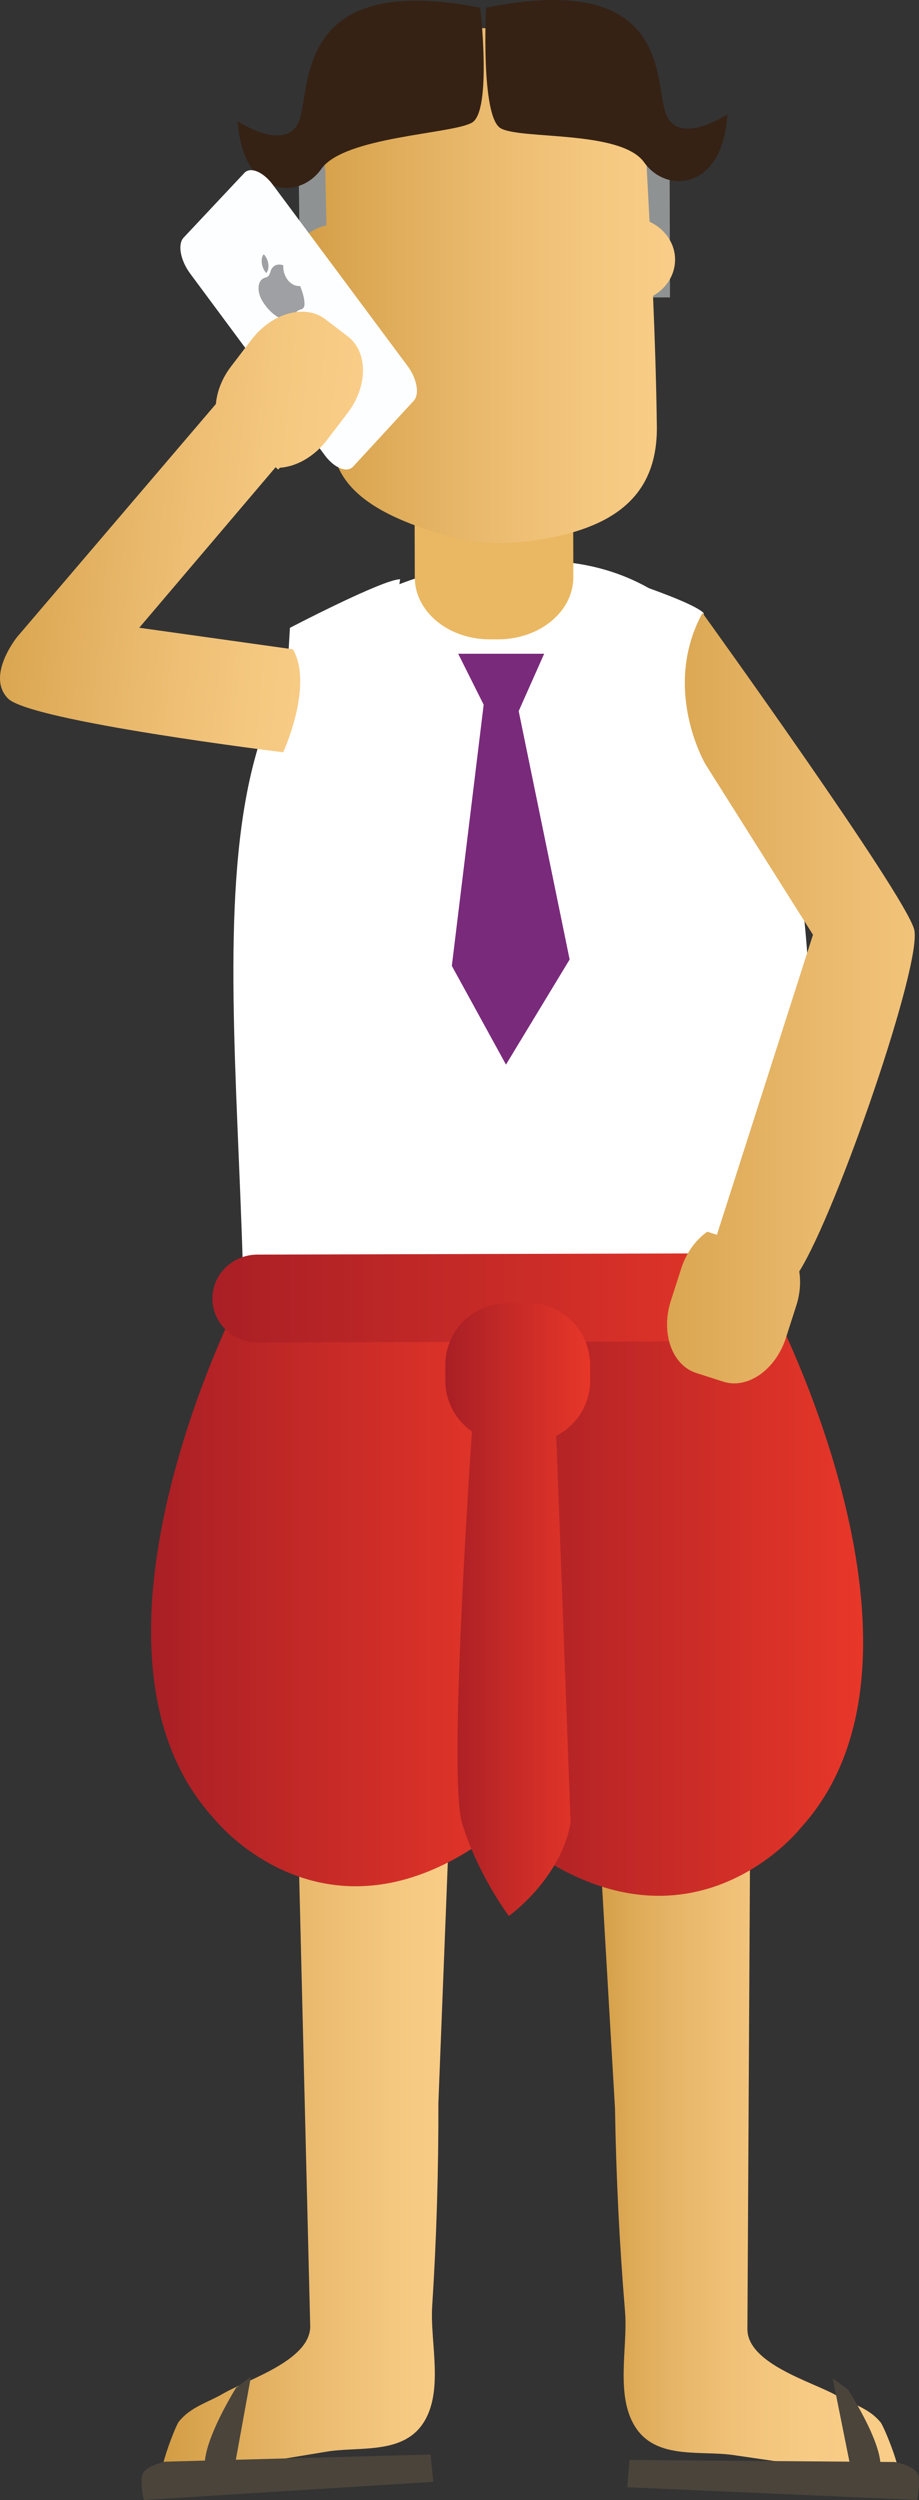 <?xml version="1.0" encoding="utf-8"?>
<!-- Generator: Adobe Illustrator 15.0.0, SVG Export Plug-In . SVG Version: 6.00 Build 0)  -->
<!DOCTYPE svg PUBLIC "-//W3C//DTD SVG 1.1//EN" "http://www.w3.org/Graphics/SVG/1.1/DTD/svg11.dtd">
<svg version="1.1" id="Layer_1" xmlns="http://www.w3.org/2000/svg" xmlns:xlink="http://www.w3.org/1999/xlink" x="0px" y="0px"
	 width="101.508px" height="276.063px" viewBox="0 0 101.508 276.063" enable-background="new 0 0 101.508 276.063"
	 xml:space="preserve">
<rect x="0" y="0" width="101.508" height="276.063" fill="#333333" stroke="none"/>
<path fill="#E64E25" d="M-16.521-18.047c0,10.812-8.771,19.582-19.586,19.582h-202.375c-10.816,0-19.586-8.77-19.586-19.582
	v-261.135c0-10.815,8.769-19.585,19.586-19.585h202.377c10.814,0,19.585,8.77,19.585,19.585L-16.521-18.047L-16.521-18.047z"/>
<path fill="#FFFFFF" d="M26.819,139.656l60.958,2.15c0,0,12.465-80.604-28.869-79.88C19.743,62.614,25.568,98.252,26.819,139.656"/>
<g>
	<g>
		<defs>
			<path id="SVGID_1_" d="M65.244,186.671l2.687,46.174c0.121,7.475,0.489,14.992,1.111,22.441c0.328,3.963-1.18,9.492,1.307,12.973
				c2.368,3.316,7.098,2.328,10.624,2.836c6.005,0.869,12.008,1.764,18.013,2.635c1.148,0.17-1.351-5.783-1.7-6.217
				c-1.326-1.643-3.269-2.082-5.026-3.064c-2.554-1.432-9.724-3.453-9.706-7.271c0.006-1.391,0.423-76.666,0.423-76.666
				L65.244,186.671z"/>
		</defs>
		<clipPath id="SVGID_2_">
			<use xlink:href="#SVGID_1_"  overflow="visible"/>
		</clipPath>
		
			<linearGradient id="SVGID_3_" gradientUnits="userSpaceOnUse" x1="-305.246" y1="90.585" x2="-304.246" y2="90.585" gradientTransform="matrix(33.812 -0.089 0.089 33.812 10378.068 -2862.866)">
			<stop  offset="0" style="stop-color:#D29C43"/>
			<stop  offset="0.003" style="stop-color:#D29C43"/>
			<stop  offset="0.154" style="stop-color:#DFAC5A"/>
			<stop  offset="0.331" style="stop-color:#E9B96D"/>
			<stop  offset="0.52" style="stop-color:#F2C47B"/>
			<stop  offset="0.728" style="stop-color:#F7CB84"/>
			<stop  offset="0.988" style="stop-color:#F9CD87"/>
			<stop  offset="1" style="stop-color:#F9CD87"/>
		</linearGradient>
		<polygon clip-path="url(#SVGID_2_)" fill="url(#SVGID_3_)" points="64.997,180.511 100.133,180.419 100.381,273.898 
			65.245,273.992 		"/>
	</g>
</g>
<path fill="#4A443B" d="M98.841,271.867c0,0,2.443,0.436,2.618,1.564c0.173,1.129-0.174,2.625-0.174,2.625l-32.003-1.402
	l0.247-3.014L98.841,271.867z"/>
<g>
	<g>
		<defs>
			<path id="SVGID_4_" d="M34.263,256.832c0.09,3.818-7.04,5.973-9.566,7.453c-1.74,1.02-3.672,1.496-4.967,3.16
				c-0.341,0.441-2.729,6.438-1.584,6.252c5.989-0.988,11.974-1.996,17.961-2.98c3.517-0.574,8.263,0.322,10.567-3.039
				c2.42-3.525,0.807-9.025,1.062-12.994c0.479-7.461,0.703-14.984,0.685-22.459l1.81-46.213l-17.847-5.826
				C32.383,180.185,34.23,255.441,34.263,256.832"/>
		</defs>
		<clipPath id="SVGID_5_">
			<use xlink:href="#SVGID_4_"  overflow="visible"/>
		</clipPath>
		
			<linearGradient id="SVGID_6_" gradientUnits="userSpaceOnUse" x1="-305.795" y1="90.895" x2="-304.795" y2="90.895" gradientTransform="matrix(32.622 -0.086 0.086 32.622 9985.54 -2764.513)">
			<stop  offset="0" style="stop-color:#D29C43"/>
			<stop  offset="0.003" style="stop-color:#D29C43"/>
			<stop  offset="0.145" style="stop-color:#DAA651"/>
			<stop  offset="0.503" style="stop-color:#EABA6E"/>
			<stop  offset="0.796" style="stop-color:#F5C880"/>
			<stop  offset="0.988" style="stop-color:#F9CD87"/>
			<stop  offset="1" style="stop-color:#F9CD87"/>
		</linearGradient>
		<polygon clip-path="url(#SVGID_5_)" fill="url(#SVGID_6_)" points="16.751,180.187 50.229,180.099 50.478,273.882 17,273.972 		
			"/>
	</g>
</g>
<g>
	<g>
		<defs>
			<path id="SVGID_7_" d="M23.618,200.8c0,0,13.468,17.1,33.408-0.373l1.278-56.543l-31.699-0.771
				C26.606,143.111,6.435,182,23.618,200.8"/>
		</defs>
		<clipPath id="SVGID_8_">
			<use xlink:href="#SVGID_7_"  overflow="visible"/>
		</clipPath>
		
			<linearGradient id="SVGID_9_" gradientUnits="userSpaceOnUse" x1="-302.388" y1="89.094" x2="-301.388" y2="89.094" gradientTransform="matrix(41.715 -0.111 0.111 41.715 12620.872 -3569.43)">
			<stop  offset="0" style="stop-color:#A91F25"/>
			<stop  offset="1" style="stop-color:#E83729"/>
		</linearGradient>
		<polygon clip-path="url(#SVGID_8_)" fill="url(#SVGID_9_)" points="6.236,143.113 58.305,142.974 58.504,217.9 6.435,218.037 		
			"/>
	</g>
</g>
<g>
	<g>
		<defs>
			<path id="SVGID_10_" d="M53.524,145.037l1.577,56.537c20.034,17.367,33.41,0.197,33.41,0.197
				c17.083-18.893-3.293-57.674-3.293-57.674L53.524,145.037z"/>
		</defs>
		<clipPath id="SVGID_11_">
			<use xlink:href="#SVGID_10_"  overflow="visible"/>
		</clipPath>
		
			<linearGradient id="SVGID_12_" gradientUnits="userSpaceOnUse" x1="-302.388" y1="89.093" x2="-301.388" y2="89.093" gradientTransform="matrix(41.715 -0.111 0.111 41.715 12657.81 -3568.368)">
			<stop  offset="0" style="stop-color:#A91F25"/>
			<stop  offset="1" style="stop-color:#E83729"/>
		</linearGradient>
		<polygon clip-path="url(#SVGID_11_)" fill="url(#SVGID_12_)" points="53.326,144.099 105.594,143.96 105.793,218.941 
			53.524,219.08 		"/>
	</g>
</g>
<path fill="#EAB862" d="M63.329,63.723c0.009,3.785-3.697,6.864-8.279,6.877l-0.922,0.001c-4.58,0.012-8.305-3.047-8.313-6.832
	l-0.031-11.803c-0.011-3.784,3.697-6.861,8.278-6.874l0.921-0.002c4.582-0.013,8.306,3.047,8.314,6.831L63.329,63.723z"/>
<g>
	<g>
		<defs>
			<path id="SVGID_13_" d="M83.001,138.392l-54.562,0.146c-2.756,0.006-4.981,2.185-4.976,4.868c0.009,2.68,2.246,4.846,5.002,4.84
				l54.561-0.145c2.753-0.008,4.981-2.186,4.975-4.867c-0.007-2.678-2.236-4.842-4.982-4.842
				C83.013,138.392,83.007,138.392,83.001,138.392"/>
		</defs>
		<clipPath id="SVGID_14_">
			<use xlink:href="#SVGID_13_"  overflow="visible"/>
		</clipPath>
		
			<linearGradient id="SVGID_15_" gradientUnits="userSpaceOnUse" x1="-298.066" y1="86.555" x2="-297.065" y2="86.555" gradientTransform="matrix(64.535 -0.171 0.171 64.535 19244.359 -5493.377)">
			<stop  offset="0" style="stop-color:#A91F25"/>
			<stop  offset="1" style="stop-color:#E83729"/>
		</linearGradient>
		<polygon clip-path="url(#SVGID_14_)" fill="url(#SVGID_15_)" points="23.433,138.392 88.008,138.222 88.034,148.251 
			23.459,148.423 		"/>
	</g>
</g>
<g>
	<g>
		<defs>
			<path id="SVGID_16_" d="M58.306,143.882l-2.286,0.006c-3.784,0.012-6.844,3.088-6.832,6.873l0.003,1.711
				c0.006,2.32,1.166,4.363,2.937,5.602c-0.853,12.791-2.393,38.941-1.095,43.225c1.729,5.709,5.168,10.27,5.168,10.27
				s5.7-4.016,6.826-10.299l-1.588-42.719c2.226-1.139,3.751-3.449,3.743-6.119l-0.005-1.711c-0.01-3.781-3.076-6.836-6.854-6.836
				C58.317,143.882,58.312,143.882,58.306,143.882"/>
		</defs>
		<clipPath id="SVGID_17_">
			<use xlink:href="#SVGID_16_"  overflow="visible"/>
		</clipPath>
		
			<linearGradient id="SVGID_18_" gradientUnits="userSpaceOnUse" x1="-322.056" y1="100.011" x2="-321.056" y2="100.011" gradientTransform="matrix(15.99 -0.042 0.042 15.99 5194.798 -1435.057)">
			<stop  offset="0" style="stop-color:#A91F25"/>
			<stop  offset="1" style="stop-color:#E83729"/>
		</linearGradient>
		<polygon clip-path="url(#SVGID_17_)" fill="url(#SVGID_18_)" points="48.996,143.884 65.189,143.841 65.368,211.566 
			49.176,211.609 		"/>
	</g>
</g>
<path fill="#FFFFFF" d="M44.195,63.965c0,0-1.876,9.904,5.742,11.788c7.621,1.883,14.468-0.801,15.216-6.133l-0.02-6.852
	c0,0,11.05,3.397,12.578,4.915l5.289,70.711l-55.043-0.17l4.067-68.896C32.026,69.327,42.293,63.97,44.195,63.965"/>
<path fill="#4A443B" d="M18.256,271.828c0,0-2.435,0.484-2.585,1.613c-0.153,1.133,0.22,2.623,0.22,2.623l31.972-2.012l-0.308-3.012
	L18.256,271.828z"/>
<path fill="#8F9293" d="M36.269,17.968l0.04,14.972l-3.14,0.008l-0.184-14.703C32.986,18.245,35.261,14.733,36.269,17.968"/>
<path fill="#8F9293" d="M73.962,17.867l0.041,14.974l-3.144,0.007l-0.181-14.701C70.68,18.146,72.954,14.632,73.962,17.867"/>
<g>
	<g>
		<defs>
			<path id="SVGID_19_" d="M36.017,12.832c0.009,0.463,0.014,0.922,0.011,1.385l-0.341-0.654l0.34,0.75
				c-0.003,1.249-0.053,2.497-0.187,3.742c0.046,0.366,0.086,0.719,0.093,1.025c0.039,1.933,0.079,3.871,0.128,5.809
				c-2.269,0.497-3.955,2.359-3.948,4.585c0.006,2.32,1.849,4.24,4.267,4.617c0.034,0.771,0.074,1.541,0.115,2.313l0.146,13.525
				l0.172-0.424c0.076,0.61,0.2,1.202,0.415,1.762c1.514,3.957,6.254,6.007,10.408,7.382c4.04,1.339,7.556,1.64,11.812,0.966
				c7.836-1.243,13.207-4.462,13.104-12.545c-0.061-4.796-0.22-9.599-0.421-14.399c1.463-0.832,2.438-2.315,2.434-4.006
				c-0.004-1.83-1.151-3.407-2.82-4.181c-0.208-4.087-0.434-8.173-0.647-12.253c0,0-3.451-8.907-17.443-9.116
				c-0.136-0.002-0.271-0.003-0.404-0.003C41.783,3.112,37.198,10.457,36.017,12.832"/>
		</defs>
		<clipPath id="SVGID_20_">
			<use xlink:href="#SVGID_19_"  overflow="visible"/>
		</clipPath>
		
			<linearGradient id="SVGID_21_" gradientUnits="userSpaceOnUse" x1="-302.175" y1="88.865" x2="-301.175" y2="88.865" gradientTransform="matrix(42.451 -0.112 0.112 42.451 12849.824 -3774.627)">
			<stop  offset="0" style="stop-color:#D29C43"/>
			<stop  offset="0.003" style="stop-color:#D29C43"/>
			<stop  offset="0.145" style="stop-color:#DAA651"/>
			<stop  offset="0.503" style="stop-color:#EABA6E"/>
			<stop  offset="0.796" style="stop-color:#F5C880"/>
			<stop  offset="0.988" style="stop-color:#F9CD87"/>
			<stop  offset="1" style="stop-color:#F9CD87"/>
		</linearGradient>
		<polygon clip-path="url(#SVGID_20_)" fill="url(#SVGID_21_)" points="31.954,3.113 74.567,3 74.719,60.289 32.105,60.402 		"/>
	</g>
</g>
<path fill="#352215" d="M53.049,0.854c0,0,1.301,11.414-0.917,12.688c-2.219,1.274-14.119,1.52-16.647,5.119
	c-2.531,3.6-8.721,2.983-9.218-5.261c0,0,5.086,3.37,6.664,0.193C34.51,10.417,31.935-3.318,53.049,0.854"/>
<path fill="#352215" d="M53.685,0.852c0,0-0.604,12.055,1.621,13.316c2.227,1.263,13.297,0.177,15.844,3.764
	c2.549,3.588,8.735,2.938,9.189-5.31c0,0-5.069,3.397-6.663,0.23C72.079,9.684,74.777-3.433,53.685,0.852"/>
<path fill="#4A443B" d="M93.637,263.833c0,0,4.761,7.268,3.37,9.572l-2.857,0.047l-2.174-10.816L93.637,263.833z"/>
<path fill="#4A443B" d="M26.075,263.671c0,0-4.618,7.355-3.185,9.635l2.854-0.008l1.971-10.854L26.075,263.671z"/>
<path fill="#FDFEFF" d="M45.007,40.402c1.054,1.408,1.362,3.132,0.687,3.857l-6.682,7.259c-0.67,0.736-2.069,0.185-3.124-1.23
	L20.989,30.186c-1.066-1.451-1.386-3.213-0.714-3.937l6.718-7.156c0.676-0.713,2.088-0.12,3.151,1.322L45.007,40.402z"/>
<path fill="#9EA0A3" d="M31.289,29.283c-0.071,1.207,0.767,2.377,1.866,2.304c0.252,0.654,0.479,1.315,0.48,1.985
	c0.002,0.324-0.14,0.531-0.373,0.59c-0.436,0.11-0.729,0.378-0.859,0.906c-0.085,0.35-0.324,0.475-0.658,0.385
	c-1.08-0.294-2.022-0.995-2.765-2.211c-0.615-1.009-0.62-2.38,0.374-2.599c0.267-0.06,0.402-0.252,0.485-0.549
	c0.156-0.566,0.484-0.889,1.021-0.882C30.989,29.212,31.126,29.253,31.289,29.283"/>
<path fill="#9EA0A3" d="M29.396,30.15c-0.535-0.642-0.649-1.578-0.271-2.078C29.69,28.629,29.839,29.712,29.396,30.15"/>
<g>
	<g>
		<defs>
			<path id="SVGID_22_" d="M27.786,37.5l-2.272,2.974c-0.995,1.303-1.548,2.763-1.669,4.138L1.896,70.332
				c0,0-3.465,4.26-1.027,6.786c2.437,2.525,30.413,5.952,30.413,5.952s3.373-7.325,1.08-11.369l-16.981-2.382l15.065-17.731
				c0.091,0.091,0.188,0.18,0.276,0.271c0.063-0.07,0.13-0.139,0.189-0.207c1.645-0.115,3.4-1.006,4.771-2.536
				c0.01,0,0.019,0.002,0.027,0.002c-0.005-0.005-0.01-0.01-0.018-0.016c0.15-0.165,0.293-0.339,0.431-0.522l2.271-2.972
				c2.261-2.957,2.272-6.743,0.026-8.457l-2.483-1.897c-0.742-0.566-1.638-0.836-2.586-0.836
				C31.431,34.417,29.297,35.522,27.786,37.5"/>
		</defs>
		<clipPath id="SVGID_23_">
			<use xlink:href="#SVGID_22_"  overflow="visible"/>
		</clipPath>
		
			<linearGradient id="SVGID_24_" gradientUnits="userSpaceOnUse" x1="-301.422" y1="89.999" x2="-300.421" y2="89.999" gradientTransform="matrix(42.412 4.037 -4.037 42.412 13143.027 -2543.564)">
			<stop  offset="0" style="stop-color:#D29C43"/>
			<stop  offset="0.003" style="stop-color:#D29C43"/>
			<stop  offset="0.145" style="stop-color:#DAA651"/>
			<stop  offset="0.503" style="stop-color:#EABA6E"/>
			<stop  offset="0.796" style="stop-color:#F5C880"/>
			<stop  offset="0.988" style="stop-color:#F9CD87"/>
			<stop  offset="1" style="stop-color:#F9CD87"/>
		</linearGradient>
		<polygon clip-path="url(#SVGID_23_)" fill="url(#SVGID_24_)" points="-1.189,30.434 45.257,34.854 40.287,87.055 -6.158,82.634 		
			"/>
	</g>
</g>
<g>
	<g>
		<defs>
			<path id="SVGID_25_" d="M77.93,84.409l11.867,18.814l-10.612,33.128c-0.354-0.112-0.709-0.223-1.064-0.338
				c-1.249,0.877-2.312,2.295-2.877,4.062l-1.146,3.561c-1.138,3.541,0.119,7.113,2.808,7.977l2.977,0.957
				c2.688,0.863,5.791-1.305,6.929-4.848l1.145-3.564c0.07-0.213,0.132-0.432,0.183-0.646c0.008,0,0.016,0,0.023,0.002
				c-0.009-0.006-0.013-0.012-0.019-0.02c0.255-1.074,0.289-2.129,0.139-3.1c4.186-6.672,13.659-34.188,12.688-37.77
				c-1.084-3.995-23.38-34.941-23.38-34.941C73.014,76.098,77.93,84.409,77.93,84.409"/>
		</defs>
		<clipPath id="SVGID_26_">
			<use xlink:href="#SVGID_25_"  overflow="visible"/>
		</clipPath>
		
			<linearGradient id="SVGID_27_" gradientUnits="userSpaceOnUse" x1="-300.597" y1="87.982" x2="-299.597" y2="87.982" gradientTransform="matrix(48.874 -0.129 0.129 48.874 14746.831 -4228.343)">
			<stop  offset="0" style="stop-color:#D29C43"/>
			<stop  offset="0.003" style="stop-color:#D29C43"/>
			<stop  offset="0.145" style="stop-color:#DAA651"/>
			<stop  offset="0.503" style="stop-color:#EABA6E"/>
			<stop  offset="0.796" style="stop-color:#F5C880"/>
			<stop  offset="0.988" style="stop-color:#F9CD87"/>
			<stop  offset="1" style="stop-color:#F9CD87"/>
		</linearGradient>
		<polygon clip-path="url(#SVGID_26_)" fill="url(#SVGID_27_)" points="72.732,67.683 101.939,67.605 102.167,153.431 
			72.96,153.509 		"/>
	</g>
</g>
<path fill="#F2AB1F" d="M-8.048,132.498c1.193,0.341,2.24,0.896,3.138,1.665c0.896,0.769,1.622,1.688,2.178,2.754
	c0.556,1.239,0.833,2.478,0.833,3.716c0,1.152-0.225,2.242-0.673,3.266c-0.448,1.025-1.057,1.922-1.825,2.691
	c-0.77,0.768-1.665,1.377-2.689,1.824c-1.022,0.449-2.113,0.674-3.268,0.674h-4.163v3.906h-3.073v-3.906h-4.292v-0.066
	c-1.152,0-2.24-0.213-3.267-0.639c-1.023-0.428-1.922-1.025-2.689-1.793c-0.769-0.77-1.366-1.666-1.793-2.691
	c-0.428-1.023-0.641-2.113-0.641-3.266h3.074c0,1.494,0.521,2.754,1.568,3.779c1.047,1.023,2.295,1.537,3.745,1.537v0.062h4.292
	h3.074h4.163c1.495,0,2.755-0.521,3.779-1.568c1.024-1.045,1.538-2.316,1.538-3.811c0-1.238-0.374-2.326-1.122-3.268
	c-0.747-0.939-1.676-1.579-2.785-1.921l-0.32-0.064l-1.09-0.256l-12.872-3.011c-0.216-0.042-0.396-0.085-0.546-0.128
	c-0.15-0.042-0.331-0.084-0.544-0.128c-2.35-0.727-4.058-2.199-5.125-4.42c-0.555-1.195-0.831-2.411-0.831-3.65
	c0-1.152,0.213-2.242,0.64-3.266c0.428-1.025,1.025-1.922,1.793-2.69c0.77-0.769,1.666-1.377,2.69-1.826
	c1.025-0.448,2.113-0.673,3.266-0.673h4.292v-3.906h3.074v3.906h4.163c1.153,0,2.244,0.225,3.268,0.673
	c1.024,0.449,1.921,1.058,2.689,1.826c0.77,0.769,1.377,1.665,1.825,2.69c0.448,1.023,0.673,2.113,0.673,3.266h-3.075h-0.062
	c0-0.727-0.142-1.419-0.417-2.081c-0.278-0.662-0.652-1.239-1.121-1.729c-0.47-0.49-1.024-0.875-1.665-1.152
	c-0.642-0.278-1.345-0.417-2.114-0.417h-4.163h-3.073h-4.293c-0.726,0-1.419,0.139-2.08,0.417c-0.663,0.277-1.229,0.662-1.697,1.152
	c-0.47,0.49-0.843,1.057-1.121,1.696c-0.277,0.642-0.415,1.347-0.415,2.114c0,1.195,0.341,2.253,1.024,3.171
	c0.682,0.918,1.558,1.547,2.625,1.89l0.896,0.191l0.768,0.191l13.132,3.14C-8.539,132.37-8.305,132.414-8.048,132.498"/>
<path fill="#F2AB1F" d="M138.848,195.925c0.837,0.24,1.569,0.631,2.198,1.168c0.628,0.537,1.137,1.182,1.523,1.93
	c0.39,0.867,0.583,1.734,0.583,2.602c0,0.807-0.155,1.57-0.47,2.287c-0.313,0.719-0.741,1.348-1.277,1.885
	c-0.537,0.539-1.168,0.965-1.885,1.279c-0.719,0.312-1.48,0.471-2.29,0.471h-2.914v2.736h-2.153v-2.736h-3.004v-0.045
	c-0.81,0-1.571-0.148-2.289-0.447c-0.72-0.301-1.347-0.719-1.886-1.258c-0.536-0.537-0.956-1.166-1.256-1.885
	c-0.299-0.717-0.447-1.48-0.447-2.287h2.154c0,1.047,0.364,1.93,1.099,2.646c0.732,0.719,1.605,1.076,2.625,1.076v0.045h3.004h2.154
	h2.913c1.049,0,1.931-0.365,2.648-1.098c0.717-0.734,1.076-1.625,1.076-2.672c0-0.865-0.263-1.627-0.785-2.287
	c-0.522-0.658-1.174-1.105-1.951-1.346l-0.225-0.045l-0.765-0.18l-9.016-2.107c-0.15-0.029-0.275-0.061-0.381-0.09
	s-0.232-0.061-0.382-0.092c-1.646-0.508-2.841-1.539-3.589-3.094c-0.39-0.838-0.583-1.688-0.583-2.559
	c0-0.809,0.148-1.568,0.447-2.287c0.301-0.715,0.72-1.346,1.257-1.883c0.539-0.541,1.166-0.967,1.885-1.279
	c0.718-0.314,1.479-0.471,2.289-0.471h3.004v-2.736h2.154v2.736h2.914c0.809,0,1.57,0.154,2.289,0.471
	c0.718,0.312,1.348,0.738,1.885,1.279c0.537,0.537,0.964,1.168,1.277,1.883c0.313,0.719,0.471,1.479,0.471,2.287h-2.152h-0.045
	c0-0.508-0.098-0.992-0.292-1.457c-0.195-0.463-0.456-0.865-0.784-1.211c-0.329-0.344-0.719-0.611-1.168-0.809
	c-0.447-0.193-0.941-0.291-1.48-0.291h-2.913h-2.154h-3.004c-0.511,0-0.996,0.098-1.459,0.291c-0.464,0.195-0.86,0.465-1.189,0.809
	c-0.328,0.346-0.591,0.738-0.785,1.188c-0.193,0.451-0.289,0.943-0.289,1.48c0,0.838,0.237,1.58,0.716,2.221
	c0.479,0.645,1.093,1.086,1.84,1.324l0.628,0.135l0.54,0.133l9.193,2.201C138.503,195.837,138.668,195.869,138.848,195.925"/>
<path fill="#F2AB1F" d="M-8.577,249.671c0.521,0.15,0.98,0.393,1.373,0.73c0.394,0.336,0.712,0.736,0.954,1.203
	c0.243,0.543,0.364,1.084,0.364,1.627c0,0.506-0.098,0.98-0.296,1.43c-0.194,0.449-0.461,0.842-0.798,1.18
	c-0.337,0.336-0.729,0.602-1.178,0.797c-0.448,0.199-0.925,0.297-1.43,0.297h-1.822v1.709h-1.346v-1.709h-1.879v-0.027
	c-0.506,0-0.981-0.096-1.432-0.281c-0.448-0.188-0.841-0.447-1.176-0.785c-0.338-0.336-0.6-0.729-0.785-1.178
	c-0.188-0.449-0.28-0.926-0.28-1.432h1.346c0,0.656,0.229,1.207,0.687,1.654c0.458,0.449,1.005,0.674,1.643,0.674v0.027h1.878h1.346
	h1.822c0.654,0,1.205-0.227,1.652-0.686c0.449-0.457,0.675-1.016,0.675-1.67c0-0.543-0.164-1.018-0.491-1.43
	c-0.327-0.41-0.733-0.689-1.221-0.842l-0.14-0.027l-0.477-0.111l-5.637-1.318c-0.094-0.018-0.172-0.037-0.236-0.055
	c-0.066-0.02-0.146-0.037-0.239-0.057c-1.027-0.316-1.775-0.963-2.243-1.936c-0.243-0.523-0.363-1.055-0.363-1.598
	c0-0.508,0.093-0.982,0.28-1.432s0.447-0.842,0.785-1.178c0.335-0.336,0.728-0.602,1.176-0.799c0.449-0.197,0.927-0.295,1.433-0.295
	h1.878v-1.711h1.346v1.711h1.822c0.505,0,0.98,0.098,1.43,0.295c0.448,0.197,0.841,0.463,1.178,0.799s0.604,0.729,0.798,1.178
	c0.198,0.449,0.297,0.924,0.297,1.432H-7.23h-0.027c0-0.318-0.062-0.621-0.185-0.912c-0.12-0.289-0.284-0.541-0.49-0.758
	c-0.205-0.215-0.447-0.383-0.729-0.504c-0.281-0.123-0.589-0.182-0.925-0.182h-1.822h-1.346h-1.878
	c-0.318,0-0.622,0.059-0.912,0.182c-0.29,0.121-0.538,0.289-0.744,0.504c-0.204,0.217-0.368,0.465-0.489,0.744
	c-0.122,0.279-0.183,0.588-0.183,0.926c0,0.521,0.147,0.984,0.447,1.387c0.299,0.404,0.684,0.678,1.149,0.826l0.393,0.086
	l0.339,0.084l5.745,1.375C-8.792,249.617-8.69,249.634-8.577,249.671"/>
<path fill="#F2AB1F" d="M139.896,64.833c0.521,0.149,0.979,0.393,1.374,0.729c0.393,0.336,0.71,0.738,0.952,1.206
	c0.243,0.541,0.363,1.085,0.363,1.624c0,0.505-0.098,0.983-0.293,1.431c-0.195,0.449-0.462,0.842-0.798,1.177
	c-0.337,0.337-0.73,0.604-1.18,0.8c-0.447,0.197-0.926,0.294-1.43,0.294h-1.823v1.712h-1.346v-1.712h-1.877v-0.028
	c-0.505,0-0.981-0.093-1.43-0.28c-0.45-0.187-0.843-0.449-1.18-0.786c-0.336-0.335-0.599-0.728-0.784-1.177
	c-0.188-0.448-0.279-0.926-0.279-1.431h1.346c0,0.656,0.228,1.208,0.686,1.656c0.458,0.448,1.007,0.673,1.643,0.673v0.029h1.877
	h1.346h1.823c0.654,0,1.205-0.229,1.654-0.688c0.448-0.458,0.673-1.014,0.673-1.67c0-0.539-0.164-1.016-0.491-1.429
	c-0.327-0.411-0.734-0.691-1.221-0.841l-0.14-0.028l-0.477-0.112l-5.637-1.317c-0.093-0.018-0.173-0.039-0.236-0.056
	c-0.066-0.02-0.146-0.038-0.239-0.056c-1.026-0.318-1.774-0.963-2.243-1.935c-0.243-0.524-0.362-1.055-0.362-1.598
	c0-0.505,0.092-0.982,0.279-1.431c0.187-0.447,0.448-0.841,0.784-1.176c0.337-0.337,0.729-0.602,1.18-0.8
	c0.447-0.196,0.925-0.294,1.43-0.294h1.877v-1.71h1.346v1.71h1.823c0.504,0,0.981,0.098,1.43,0.294
	c0.448,0.198,0.842,0.463,1.18,0.8c0.336,0.335,0.603,0.729,0.798,1.176c0.195,0.449,0.293,0.926,0.293,1.431h-1.344h-0.028
	c0-0.317-0.062-0.621-0.182-0.912c-0.122-0.289-0.285-0.541-0.491-0.756c-0.208-0.215-0.449-0.383-0.729-0.505
	c-0.281-0.122-0.59-0.182-0.926-0.182h-1.823h-1.346h-1.877c-0.318,0-0.622,0.06-0.912,0.182s-0.537,0.29-0.743,0.505
	c-0.205,0.215-0.369,0.463-0.49,0.743c-0.122,0.28-0.182,0.589-0.182,0.925c0,0.523,0.149,0.985,0.447,1.387
	c0.3,0.403,0.683,0.677,1.149,0.827l0.392,0.084l0.339,0.085l5.745,1.375C139.68,64.778,139.782,64.796,139.896,64.833"/>
<path fill="#F2AB1F" d="M-18.136,18.917c0.523,0.149,0.98,0.393,1.373,0.729c0.394,0.336,0.711,0.738,0.954,1.205
	c0.241,0.542,0.364,1.086,0.364,1.626c0,0.505-0.099,0.982-0.295,1.43c-0.195,0.449-0.463,0.842-0.798,1.177
	c-0.338,0.338-0.729,0.604-1.179,0.8c-0.448,0.197-0.927,0.294-1.431,0.294h-1.821v1.712h-1.348v-1.712h-1.878v-0.028
	c-0.504,0-0.98-0.093-1.429-0.28c-0.45-0.187-0.843-0.448-1.18-0.786c-0.336-0.335-0.598-0.728-0.783-1.177
	c-0.188-0.448-0.28-0.925-0.28-1.43h1.345c0,0.655,0.229,1.207,0.688,1.655c0.458,0.448,1.004,0.673,1.64,0.673v0.029h1.878h1.347
	h1.822c0.654,0,1.205-0.229,1.654-0.688c0.449-0.458,0.673-1.014,0.673-1.669c0-0.54-0.164-1.017-0.491-1.43
	c-0.327-0.411-0.733-0.691-1.219-0.841l-0.141-0.028l-0.478-0.112l-5.637-1.317c-0.092-0.018-0.172-0.039-0.237-0.056
	c-0.063-0.019-0.145-0.038-0.238-0.056c-1.026-0.318-1.773-0.963-2.242-1.936c-0.243-0.523-0.363-1.054-0.363-1.597
	c0-0.505,0.093-0.982,0.28-1.431c0.187-0.447,0.447-0.841,0.784-1.176c0.336-0.337,0.729-0.602,1.179-0.801
	c0.447-0.195,0.925-0.294,1.429-0.294h1.878V9.694h1.347v1.709h1.822c0.504,0,0.981,0.099,1.431,0.294
	c0.448,0.199,0.841,0.464,1.179,0.801c0.335,0.335,0.603,0.729,0.798,1.176c0.196,0.449,0.295,0.926,0.295,1.431h-1.346h-0.028
	c0-0.317-0.062-0.621-0.182-0.912c-0.122-0.289-0.285-0.541-0.491-0.756c-0.207-0.215-0.449-0.383-0.729-0.505
	s-0.59-0.182-0.926-0.182h-1.822h-1.347h-1.878c-0.317,0-0.621,0.06-0.911,0.182s-0.537,0.29-0.742,0.505
	c-0.206,0.215-0.37,0.463-0.491,0.743s-0.183,0.589-0.183,0.925c0,0.523,0.15,0.985,0.448,1.387c0.3,0.403,0.684,0.677,1.148,0.827
	l0.395,0.085l0.336,0.084l5.748,1.375C-18.352,18.863-18.249,18.882-18.136,18.917"/>
<polygon fill="#792A7B" points="163.339,40.615 183.203,20.23 195.227,27.548 209.34,9.776 206.204,8.208 214.044,5.593 213,13.433 
	211.432,11.343 196.795,32.252 183.727,25.456 166.477,43.753 "/>
<polygon fill="#792A7B" points="53.423,77.818 50.61,72.191 60.106,72.191 57.292,78.521 62.919,105.953 55.887,117.558 
	49.907,106.656 "/>
</svg>
